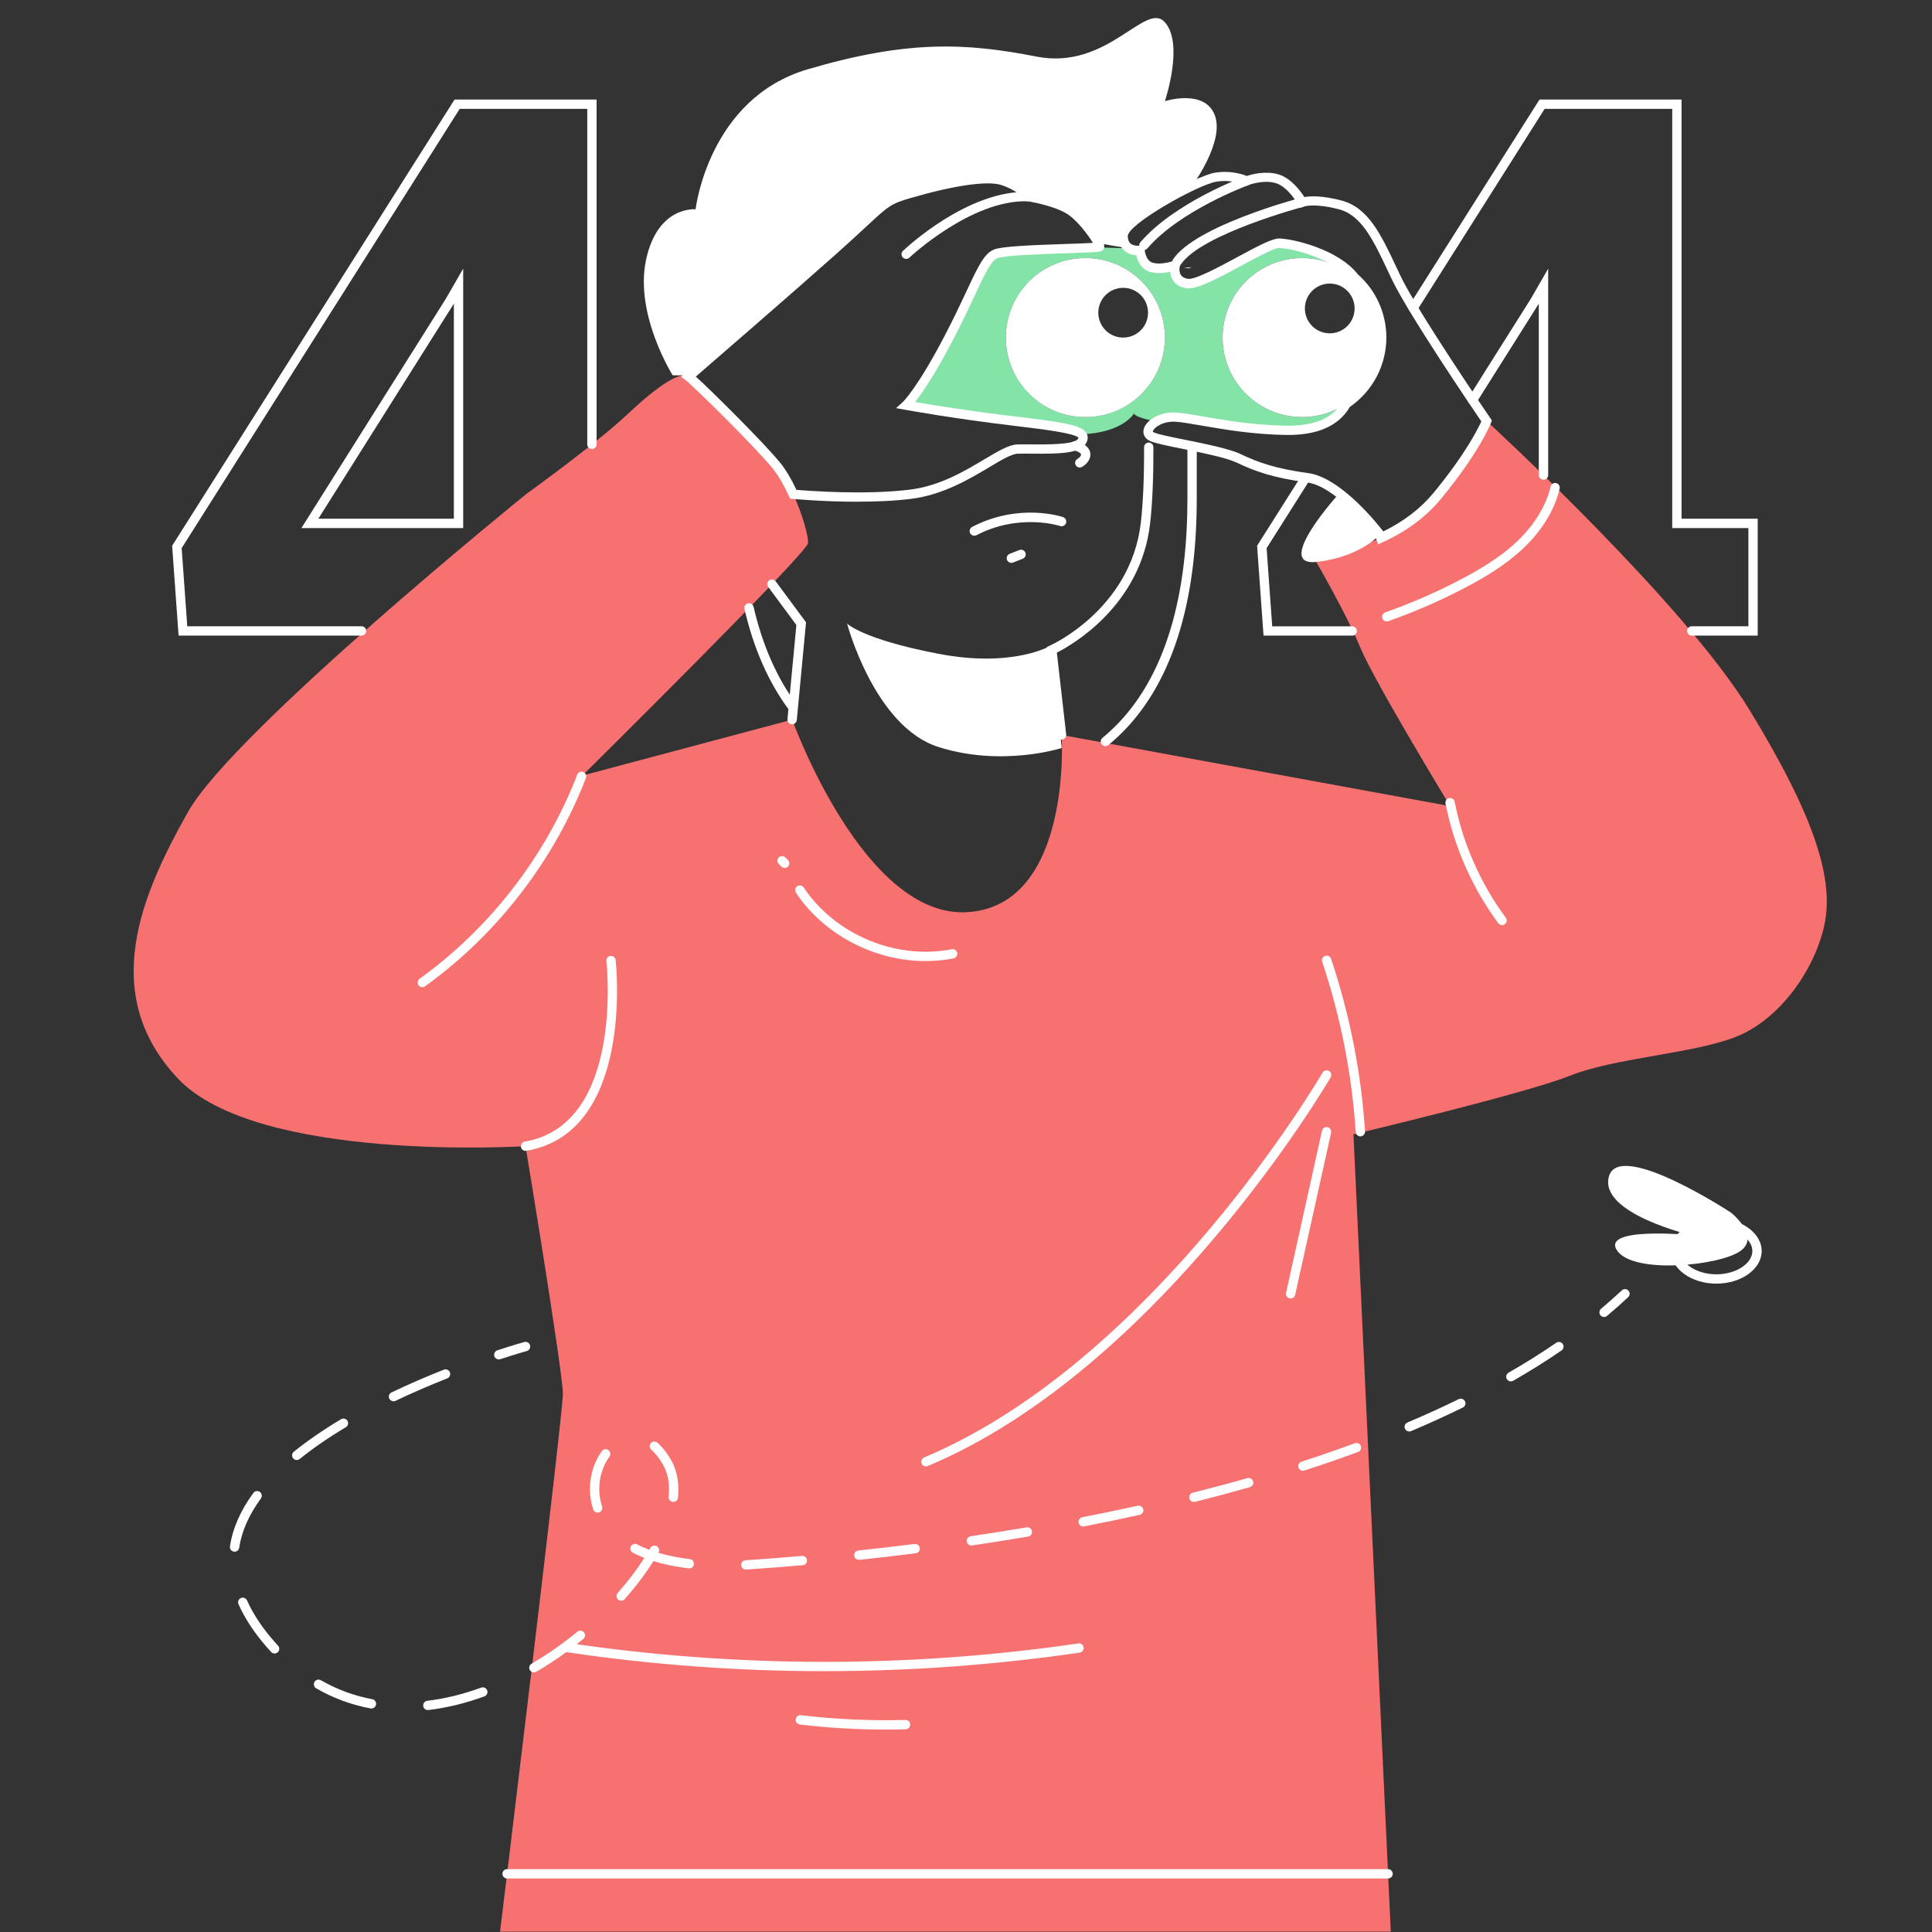 <svg xmlns="http://www.w3.org/2000/svg" xmlns:xlink="http://www.w3.org/1999/xlink" width="2000" zoomAndPan="magnify" viewBox="0 0 1500 1500" height="2000" preserveAspectRatio="xMidYMid meet" version="1.2"><rect x="0" y="0" width="1500" height="1500" fill="#333333" stroke="none"/><g id="eb9cc7cc8b"><path style=" stroke:none;fill-rule:nonzero;fill:#f87171;fill-opacity:1;" d="M 1416.344 718.66 C 1408.41 754.203 1380.73 792.75 1346.203 805.613 C 1311.605 818.402 1253.348 821.41 1218.746 835.25 C 1184.184 849.055 1050.82 880.684 1050.82 880.684 L 1079.805 1499.746 L 388.242 1499.746 C 388.242 1499.746 437.008 1099.332 437.008 1082.195 C 437.008 1065.059 408.023 889.883 408.023 889.883 C 408.023 889.883 199.883 903.074 138 837.242 C 76.082 771.34 110.32 693.66 145.934 630.441 C 181.477 567.219 408.711 383.461 408.711 383.461 C 408.711 383.461 462.586 344.766 487.258 321.543 C 511.93 298.32 528.742 287.957 534.648 292.414 C 540.59 296.871 589.176 344.621 602.977 361.723 C 607.688 367.59 612.145 375.523 615.914 383.785 C 623.121 399.582 627.797 416.465 627.359 421.684 C 626.707 429.582 452.152 602.145 452.152 602.145 L 615.043 558.742 C 615.043 558.742 670.836 714.133 751.812 708.152 C 832.824 702.25 824.273 570.625 824.273 570.625 L 1125.887 625.875 C 1125.887 625.875 1066.762 528.523 1056.18 502.875 C 1045.676 477.188 1021.945 436.32 1021.945 436.32 C 1021.945 436.32 1053.102 426.137 1072.016 417.59 C 1086.434 411.066 1102.883 400.742 1115.996 384.801 C 1146.285 347.918 1154.184 326.832 1154.184 326.832 C 1154.184 326.832 1154.258 326.902 1154.438 327.086 C 1161.609 333.68 1307.945 468.816 1358.016 550.734 C 1409.391 634.75 1424.207 683.156 1416.309 718.695 Z M 1416.344 718.66 "/><path style=" stroke:none;fill-rule:nonzero;fill:#84e4a8;fill-opacity:1;" d="M 949.23 262.09 C 949.23 227.961 976.875 200.352 1010.965 200.352 C 1026.508 200.352 1040.637 206.078 1051.508 215.531 C 1036.836 196.766 1003.285 189.191 993.105 188.832 C 982.922 188.504 933.504 222.418 921.332 220.133 C 909.16 217.816 912.418 205.969 912.418 205.969 C 912.418 205.969 902.203 209.918 894.016 207.598 C 885.789 205.316 885.102 194.445 885.102 194.445 C 885.102 194.445 880.355 195.172 876.551 192.816 L 851.336 192.055 L 851.227 192.055 C 838.656 193.18 781.992 193.578 773.152 197.09 C 763.297 201.039 757.863 221.766 736.125 263.285 C 714.387 304.766 703.516 314.621 703.516 314.621 C 703.516 314.621 741.559 321.543 787.535 326.977 C 820.395 330.891 835.504 333.281 839.707 337.191 C 872.059 335.891 880.391 321.07 880.391 321.07 C 880.391 321.07 880.863 324.043 896.695 326.977 C 897.059 327.051 897.422 327.121 897.855 327.195 C 901.516 325.055 906.441 323.645 911.73 323.824 C 926.332 324.402 958.18 333.391 997.922 334.113 C 1037.668 334.875 1043.973 314.258 1045.531 313.246 C 1035.676 319.91 1023.793 323.824 1010.965 323.824 C 976.836 323.824 949.23 296.18 949.23 262.125 Z M 842.676 323.789 C 808.547 323.789 780.941 296.145 780.941 262.09 C 780.941 228.031 808.586 200.352 842.676 200.352 C 876.77 200.352 904.375 227.996 904.375 262.09 C 904.375 296.18 876.734 323.789 842.676 323.789 Z M 842.676 323.789 "/><path style=" stroke:none;fill-rule:nonzero;fill:#ffffff;fill-opacity:1;" d="M 615.008 562.328 C 615.008 562.328 614.789 562.328 614.645 562.328 C 612.652 562.145 611.203 560.371 611.383 558.379 L 618.305 485.266 L 596.422 455.664 C 595.227 454.07 595.586 451.789 597.18 450.594 C 598.773 449.398 601.059 449.762 602.254 451.355 L 625.805 483.164 L 618.629 559.031 C 618.449 560.914 616.891 562.328 615.043 562.328 Z M 615.008 562.328 "/><path style=" stroke:none;fill-rule:nonzero;fill:#ffffff;fill-opacity:1;" d="M 824.234 574.176 C 822.426 574.176 820.867 572.797 820.648 570.949 L 812.785 502.293 L 815.25 501.207 C 815.867 500.918 878.074 472.949 885.754 405.633 C 887.492 390.344 888.363 370.672 888.254 347.23 C 888.254 345.238 889.848 343.605 891.879 343.605 C 893.871 343.605 895.5 345.238 895.5 347.23 C 895.574 370.961 894.738 390.922 892.93 406.5 C 885.645 470.156 832.641 500.555 820.539 506.715 L 827.785 570.191 C 828.004 572.184 826.59 573.957 824.598 574.211 C 824.453 574.211 824.309 574.211 824.164 574.211 Z M 824.234 574.176 "/><path style=" stroke:none;fill-rule:nonzero;fill:#ffffff;fill-opacity:1;" d="M 756.449 415.922 C 755.145 415.922 753.875 415.195 753.223 413.965 C 752.32 412.191 753.008 410.016 754.781 409.074 C 791.086 390.199 824.02 401.031 825.395 401.5 C 827.277 402.152 828.293 404.184 827.676 406.102 C 827.023 407.988 824.961 409 823.074 408.387 C 822.75 408.277 791.594 398.133 758.117 415.523 C 757.57 415.812 757.027 415.922 756.449 415.922 Z M 756.449 415.922 "/><path style=" stroke:none;fill-rule:nonzero;fill:#ffffff;fill-opacity:1;" d="M 785.215 437.008 C 783.766 437.008 782.426 436.137 781.848 434.727 C 781.121 432.879 782.027 430.777 783.875 430.016 L 791.41 427.043 C 793.258 426.32 795.359 427.227 796.121 429.074 C 796.844 430.922 795.941 433.023 794.094 433.781 L 786.555 436.754 C 786.121 436.934 785.652 437.008 785.215 437.008 Z M 785.215 437.008 "/><path style=" stroke:none;fill-rule:nonzero;fill:#ffffff;fill-opacity:1;" d="M 838.367 363.023 C 837.133 363.023 835.938 362.41 835.25 361.285 C 834.199 359.582 834.742 357.336 836.48 356.324 C 838.582 355.055 839.414 353.531 839.344 352.883 C 839.27 352.266 838.004 350.816 833.871 349.621 C 831.953 349.078 830.828 347.047 831.371 345.129 C 831.918 343.207 833.945 342.086 835.867 342.629 C 843.98 344.945 846.117 348.934 846.516 351.867 C 847.023 355.742 844.633 359.801 840.215 362.445 C 839.633 362.809 838.98 362.953 838.328 362.953 Z M 838.367 363.023 "/><path style=" stroke:none;fill-rule:nonzero;fill:#ffffff;fill-opacity:1;" d="M 816.699 500.844 C 816.699 500.844 787.535 518.926 728.516 507.582 C 669.496 496.281 657.648 484.105 657.648 484.105 C 657.648 484.105 678.879 564.141 728.516 579.934 C 778.152 595.73 824.273 580.734 824.273 580.734 L 816.734 500.844 Z M 816.699 500.844 "/><path style=" stroke:none;fill-rule:nonzero;fill:#ffffff;fill-opacity:1;" d="M 522.293 291.398 C 522.293 291.398 492.656 244.48 501.535 202.02 C 510.41 159.559 540.047 162.492 540.047 162.492 C 540.047 162.492 549.938 76.555 627 53.836 C 704.059 31.121 749.492 33.078 804.816 43.945 C 860.141 54.816 889.379 0.469 904.414 17.281 C 919.449 34.09 904.414 78.547 904.414 78.547 C 904.414 78.547 935.246 68.656 943.145 89.414 C 951.043 110.176 925.316 144.594 925.316 144.594 C 925.316 144.594 899.195 153.109 887.82 162.527 C 876.441 171.949 871.082 177.527 872.023 183.613 C 872.965 189.699 876.625 192.852 876.625 192.852 L 852.785 188.867 C 852.785 188.867 844.016 170.426 825.867 162.527 C 807.715 154.629 796.809 151.188 796.809 151.188 C 796.809 151.188 770.035 135.824 746.523 140.754 C 723.008 145.68 697.32 146.695 689.566 156.805 C 681.816 166.91 546.711 281.906 542.871 285.238 C 539.031 288.574 532.617 291.398 532.617 291.398 L 522.258 291.398 Z M 522.293 291.398 "/><path style=" stroke:none;fill-rule:nonzero;fill:#ffffff;fill-opacity:1;" d="M 925.316 207.418 C 923.652 208.07 922.781 208.359 922.781 208.359 C 922.781 208.359 921.477 208.25 918.941 208.07 C 918.941 208.07 921.406 207.887 925.316 207.418 Z M 925.316 207.418 "/><path style=" stroke:none;fill-rule:nonzero;fill:#ffffff;fill-opacity:1;" d="M 327.918 766.484 C 326.797 766.484 325.672 765.977 324.984 764.965 C 323.824 763.332 324.188 761.086 325.816 759.891 C 380.488 720.543 423.965 664.277 448.168 601.422 C 448.891 599.535 450.992 598.629 452.84 599.355 C 454.723 600.078 455.629 602.18 454.906 604.027 C 430.195 668.191 385.812 725.617 330.02 765.762 C 329.367 766.23 328.645 766.449 327.918 766.449 Z M 327.918 766.484 "/><path style=" stroke:none;fill-rule:nonzero;fill:#ffffff;fill-opacity:1;" d="M 1056.18 882.277 C 1054.297 882.277 1052.703 880.789 1052.559 878.906 C 1049.625 833.945 1040.855 789.492 1026.543 746.738 C 1025.895 744.855 1026.941 742.789 1028.828 742.137 C 1030.711 741.523 1032.777 742.535 1033.43 744.422 C 1047.957 787.75 1056.832 832.82 1059.805 878.398 C 1059.949 880.391 1058.426 882.133 1056.434 882.238 C 1056.363 882.238 1056.289 882.238 1056.18 882.238 Z M 1056.18 882.277 "/><path style=" stroke:none;fill-rule:nonzero;fill:#ffffff;fill-opacity:1;" d="M 1166.176 718.227 C 1165.055 718.227 1163.965 717.719 1163.277 716.777 C 1143.023 689.422 1128.859 657.285 1122.301 623.883 C 1121.902 621.926 1123.207 620.008 1125.164 619.645 C 1127.121 619.281 1129.039 620.551 1129.402 622.508 C 1135.742 654.859 1149.473 685.98 1169.074 712.5 C 1170.27 714.098 1169.945 716.379 1168.312 717.574 C 1167.66 718.043 1166.902 718.297 1166.176 718.297 Z M 1166.176 718.227 "/><path style=" stroke:none;fill-rule:nonzero;fill:#ffffff;fill-opacity:1;" d="M 1076.688 482.512 C 1075.203 482.512 1073.789 481.57 1073.281 480.086 C 1072.629 478.199 1073.609 476.137 1075.492 475.449 C 1095.781 468.309 1115.742 459.578 1134.766 449.543 C 1147.59 442.805 1164.039 433.383 1177.66 420.523 C 1191.211 407.699 1200.27 392.914 1203.891 377.77 C 1204.363 375.816 1206.32 374.617 1208.238 375.09 C 1210.195 375.562 1211.391 377.516 1210.922 379.438 C 1206.973 395.957 1197.188 411.973 1182.625 425.777 C 1168.348 439.254 1151.359 449 1138.133 455.957 C 1118.785 466.137 1098.535 475.012 1077.883 482.258 C 1077.484 482.402 1077.086 482.477 1076.688 482.477 Z M 1076.688 482.512 "/><path style=" stroke:none;fill-rule:nonzero;fill:#ffffff;fill-opacity:1;" d="M 609.211 673.879 C 608.266 673.879 607.363 673.52 606.637 672.828 L 604.645 670.836 C 603.23 669.426 603.23 667.141 604.645 665.727 C 606.059 664.316 608.34 664.316 609.754 665.727 L 611.746 667.723 C 613.16 669.133 613.16 671.418 611.746 672.828 C 611.02 673.555 610.113 673.879 609.172 673.879 Z M 609.211 673.879 "/><path style=" stroke:none;fill-rule:nonzero;fill:#ffffff;fill-opacity:1;" d="M 718.77 746.195 C 679.316 746.195 639.934 726.09 617.941 693.082 C 616.816 691.414 617.289 689.168 618.957 688.047 C 620.621 686.922 622.867 687.395 623.992 689.062 C 648.445 725.727 695.727 745.434 738.949 736.992 C 740.906 736.594 742.828 737.898 743.188 739.855 C 743.586 741.812 742.281 743.73 740.328 744.094 C 733.227 745.473 725.98 746.16 718.77 746.16 Z M 718.77 746.195 "/><path style=" stroke:none;fill-rule:nonzero;fill:#ffffff;fill-opacity:1;" d="M 640.332 1297.512 C 573.125 1297.512 505.918 1292.547 439.18 1282.656 C 437.188 1282.367 435.848 1280.52 436.137 1278.527 C 436.426 1276.531 438.277 1275.191 440.27 1275.48 C 571.965 1295.047 705.508 1295.191 837.242 1275.953 C 839.199 1275.664 841.047 1277.039 841.336 1278.996 C 841.625 1280.988 840.25 1282.801 838.258 1283.09 C 772.57 1292.691 706.453 1297.473 640.297 1297.473 Z M 640.332 1297.512 "/><path style=" stroke:none;fill-rule:nonzero;fill:#ffffff;fill-opacity:1;" d="M 687.648 1342.836 C 665.367 1342.836 643.012 1341.531 620.949 1338.887 C 618.957 1338.633 617.543 1336.855 617.758 1334.863 C 617.977 1332.871 619.789 1331.457 621.781 1331.676 C 648.629 1334.863 675.91 1336.094 702.938 1335.371 C 705.039 1335.297 706.598 1336.891 706.668 1338.887 C 706.742 1340.879 705.148 1342.543 703.152 1342.617 C 698.008 1342.762 692.828 1342.836 687.648 1342.836 Z M 687.648 1342.836 "/><path style=" stroke:none;fill-rule:nonzero;fill:#ffffff;fill-opacity:1;" d="M 718.879 1138.531 C 717.465 1138.531 716.125 1137.699 715.547 1136.32 C 714.785 1134.473 715.652 1132.336 717.465 1131.574 C 896.008 1056.543 1025.566 834.996 1026.836 832.785 C 1027.848 831.047 1030.059 830.469 1031.797 831.445 C 1033.539 832.461 1034.117 834.668 1033.137 836.41 C 1031.836 838.656 901.117 1062.27 720.293 1138.242 C 719.82 1138.422 719.348 1138.531 718.879 1138.531 Z M 718.879 1138.531 "/><path style=" stroke:none;fill-rule:nonzero;fill:#ffffff;fill-opacity:1;" d="M 1002.055 1008.105 C 1001.801 1008.105 1001.547 1008.105 1001.258 1008.031 C 999.301 1007.598 998.066 1005.676 998.504 1003.719 L 1026.398 877.891 C 1026.836 875.938 1028.793 874.703 1030.711 875.141 C 1032.668 875.574 1033.898 877.492 1033.465 879.449 L 1005.566 1005.277 C 1005.207 1006.98 1003.684 1008.105 1002.016 1008.105 Z M 1002.055 1008.105 "/><path style=" stroke:none;fill-rule:nonzero;fill:#ffffff;fill-opacity:1;" d="M 665.945 389.547 C 638.918 389.547 615.875 387.371 615.512 387.336 L 613.414 387.117 L 612.543 385.199 C 608.559 376.465 604.246 369.113 600.078 363.895 C 586.457 347.012 537.762 299.262 532.402 295.238 L 528.777 292.559 L 532.184 289.625 C 532.91 289.008 604.754 226.98 644.789 191.332 C 654.824 182.418 662.031 175.715 667.828 170.316 C 685.219 154.16 687.902 151.66 705.473 146.621 C 726.234 140.609 763.477 131.371 779.746 136.805 C 791.809 140.824 797.68 146.551 799.891 149.23 C 804.816 150.102 820.758 153.18 831.301 159.305 C 842.75 166.004 856.082 185.137 857.203 190.207 C 857.531 191.621 857.203 192.672 856.805 193.359 C 855.754 195.281 853.547 195.461 851.625 195.605 L 851.227 195.605 C 847.461 195.969 838.836 196.258 828.91 196.586 C 809.418 197.234 779.926 198.215 774.492 200.387 C 769.418 202.418 764.781 212.309 757.102 228.719 C 752.574 238.355 746.992 250.348 739.348 264.914 C 725.293 291.762 715.652 305.562 710.473 312.121 C 723.152 314.297 753.441 319.258 787.934 323.316 C 823.656 327.555 837.242 329.91 842.133 334.477 C 843.473 335.742 846.262 339.258 842.93 344.656 C 838.328 351.977 822.75 352.445 801.23 352.23 C 797.062 352.23 793.148 352.156 790.07 352.266 C 785.324 352.445 777.316 357.191 768.078 362.734 C 752.863 371.828 732.031 384.258 707.43 387.301 C 694.168 388.965 679.531 389.508 665.875 389.508 Z M 618.266 380.309 C 628.23 381.141 672.285 384.438 706.559 380.125 C 729.676 377.266 748.914 365.777 764.383 356.539 C 774.926 350.273 783.223 345.309 789.852 345.055 C 793.078 344.945 797.062 344.984 801.34 345.02 C 811.953 345.09 834.055 345.309 836.844 340.852 C 837.316 340.09 837.352 339.766 837.352 339.766 C 833.512 336.324 812.352 333.57 787.137 330.562 C 741.594 325.199 703.301 318.246 702.902 318.172 L 695.691 316.867 L 701.125 311.941 C 701.125 311.941 711.996 301.617 732.973 261.582 C 740.508 247.16 746.086 235.277 750.578 225.676 C 759.602 206.438 764.094 196.801 771.848 193.688 C 778.008 191.258 800.25 190.316 828.727 189.375 C 836.879 189.121 844.09 188.867 848.547 188.578 C 844.852 182.418 835.793 170.316 827.715 165.57 C 816.59 159.121 797.57 156.188 797.391 156.152 L 795.688 155.898 L 794.816 154.449 C 794.816 154.449 790.613 148.035 777.535 143.688 C 766.992 140.172 741.484 143.762 707.574 153.578 C 691.668 158.18 689.895 159.809 672.867 175.645 C 667.031 181.043 659.785 187.781 649.715 196.766 C 614.465 228.141 554.609 279.914 540.227 292.375 C 553.27 304.188 593.703 344.402 605.84 359.402 C 610.078 364.691 614.391 371.867 618.34 380.309 Z M 618.266 380.309 "/><path style=" stroke:none;fill-rule:nonzero;fill:#ffffff;fill-opacity:1;" d="M 842.676 200.352 C 808.547 200.352 780.941 227.961 780.941 262.09 C 780.941 296.219 808.547 323.824 842.676 323.824 C 876.805 323.824 904.414 296.18 904.414 262.09 C 904.414 227.996 876.77 200.352 842.676 200.352 Z M 872.023 262.09 C 861.336 262.09 852.711 253.43 852.711 242.777 C 852.711 232.125 861.336 223.465 872.023 223.465 C 882.711 223.465 891.332 232.09 891.332 242.777 C 891.332 253.465 882.676 262.09 872.023 262.09 Z M 872.023 262.09 "/><path style=" stroke:none;fill-rule:nonzero;fill:#ffffff;fill-opacity:1;" d="M 1051.617 215.641 C 1051.617 215.641 1051.543 215.57 1051.543 215.531 C 1040.676 206.078 1026.547 200.352 1011.004 200.352 C 976.875 200.352 949.23 227.961 949.23 262.09 C 949.23 296.219 976.875 323.824 1011.004 323.824 C 1023.793 323.824 1035.676 319.91 1045.531 313.246 L 1045.602 313.246 C 1061.941 302.121 1072.703 283.391 1072.703 262.09 C 1072.703 243.574 1064.551 226.945 1051.617 215.641 Z M 1032.414 258.793 C 1021.762 258.793 1013.105 250.133 1013.105 239.48 C 1013.105 228.828 1021.762 220.168 1032.414 220.168 C 1043.066 220.168 1051.727 228.828 1051.727 239.48 C 1051.727 250.133 1043.066 258.793 1032.414 258.793 Z M 1032.414 258.793 "/><path style=" stroke:none;fill-rule:nonzero;fill:#ffffff;fill-opacity:1;" d="M 1069.84 422.48 L 1068.57 418.676 C 1068.316 417.879 1068.102 417.227 1067.992 416.754 C 1064.223 411.898 1036.836 377.516 1014.77 374.547 C 988.613 370.961 974.918 366.176 960.098 359.148 C 952.094 355.344 933.688 351.613 918.906 348.641 C 906.73 346.18 897.094 344.223 892.965 342.41 C 888.617 340.453 887.82 337.266 887.746 335.527 C 887.531 331.469 890.645 327.195 896.043 324.078 C 900.68 321.398 906.332 320.055 911.875 320.238 C 917.383 320.453 924.883 321.758 934.375 323.391 C 950.605 326.215 972.816 330.055 997.996 330.527 C 1030.312 331.18 1038.719 317.305 1041.473 312.773 C 1042.016 311.867 1042.449 311.145 1043.102 310.602 L 1043.535 310.273 C 1059.516 299.441 1069.078 281.434 1069.078 262.16 C 1069.078 245.387 1061.832 229.445 1049.227 218.43 L 1047.992 217.344 L 1047.992 216.945 C 1034.227 200.426 1003.684 192.887 993.031 192.527 C 993.031 192.527 992.996 192.527 992.961 192.527 C 989.266 192.527 975.57 199.953 964.52 205.895 C 942.891 217.598 928.145 225.168 920.715 223.758 C 916.043 222.852 912.637 220.715 910.57 217.379 C 909.23 215.242 908.688 212.996 908.543 210.969 C 904.414 211.91 898.473 212.672 893.109 211.148 C 885.828 209.121 883.145 202.418 882.133 198.215 C 879.992 198.07 877.238 197.527 874.742 195.969 C 871.988 194.301 868.582 190.789 868.438 183.723 C 868 167.492 929.555 136.516 942.852 134.16 C 954.809 132.059 964.445 135.176 967.996 136.625 C 971.836 135.355 982.562 132.422 992.598 135.391 C 1002.27 138.254 1009.734 148.324 1012.742 153 C 1017.125 152.203 1026.254 151.66 1041.398 155.645 C 1062.34 161.113 1072.121 181.875 1084.477 208.141 L 1087.195 213.902 C 1100.273 241.508 1156.648 324.043 1157.227 324.875 L 1158.277 326.434 L 1157.625 328.207 C 1157.301 329.078 1149.184 350.273 1118.859 387.191 C 1107.34 401.211 1092.086 412.551 1073.57 420.957 L 1069.914 422.625 Z M 910.754 327.41 C 906.805 327.41 902.891 328.426 899.668 330.309 C 895.863 332.52 894.922 334.695 894.992 335.129 C 894.992 335.199 895.281 335.453 895.934 335.742 C 899.34 337.266 909.559 339.332 920.355 341.504 C 936.297 344.73 954.41 348.387 963.215 352.555 C 977.379 359.293 990.531 363.859 1015.75 367.336 C 1041.398 370.816 1070.711 408.348 1073.969 412.59 C 1089.91 404.836 1103.098 394.691 1113.207 382.41 C 1137.918 352.336 1147.555 332.809 1150.09 327.156 C 1141.828 315.02 1093.062 243.066 1080.602 216.836 L 1077.883 211.074 C 1066.324 186.512 1057.16 167.129 1039.516 162.492 C 1020.566 157.492 1012.379 160.355 1012.27 160.391 L 1009.371 161.441 L 1007.812 158.758 C 1007.812 158.758 1000.098 144.992 990.496 142.168 C 980.676 139.27 969.23 143.688 969.121 143.723 L 967.633 144.305 L 966.184 143.578 C 966.184 143.578 956.441 138.941 944.051 141.117 C 929.52 143.723 875.355 174.156 875.609 183.359 C 875.684 186.441 876.625 188.504 878.473 189.59 C 881.043 191.188 884.559 190.75 884.594 190.75 L 888.508 190.137 L 888.762 194.121 C 888.762 194.121 889.414 202.453 895.031 204.012 C 900.828 205.641 908.652 203.469 911.188 202.488 L 917.926 199.883 L 916.008 206.836 C 916.008 206.836 915.027 210.676 916.766 213.395 C 917.746 214.953 919.484 215.969 922.094 216.473 C 927.602 217.523 946.945 207.02 961.113 199.375 C 977.633 190.426 988.105 185.027 993.32 185.137 C 1003.648 185.496 1038.609 193.07 1054.371 213.141 C 1068.281 225.387 1076.363 243.25 1076.363 262.051 C 1076.363 283.574 1065.781 303.645 1048.066 315.891 C 1047.957 316.035 1047.848 316.215 1047.738 316.434 C 1038.938 331.035 1022.16 338.172 997.922 337.699 C 972.199 337.23 949.664 333.316 933.18 330.453 C 923.941 328.859 916.66 327.594 911.621 327.375 C 911.332 327.375 911.078 327.375 910.789 327.375 Z M 1047.629 316.18 L 1047.484 316.289 C 1047.484 316.289 1047.594 316.215 1047.629 316.18 Z M 1047.629 316.18 "/><path style=" stroke:none;fill-rule:nonzero;fill:#ffffff;fill-opacity:1;" d="M 1039.805 382.953 C 1039.805 382.953 988.141 439.871 1021.945 436.281 C 1055.746 432.695 1071.324 415.16 1071.324 415.16 C 1071.324 415.16 1054.008 390.055 1039.805 382.988 Z M 1039.805 382.953 "/><path style=" stroke:none;fill-rule:nonzero;fill:#ffffff;fill-opacity:1;" d="M 1077.703 1458.445 L 393.711 1458.445 C 391.719 1458.445 390.09 1456.812 390.09 1454.82 C 390.09 1452.828 391.719 1451.199 393.711 1451.199 L 1077.703 1451.199 C 1079.695 1451.199 1081.324 1452.828 1081.324 1454.82 C 1081.324 1456.812 1079.695 1458.445 1077.703 1458.445 Z M 1077.703 1458.445 "/><path style=" stroke:none;fill-rule:nonzero;fill:#ffffff;fill-opacity:1;" d="M 703.555 201.004 C 702.609 201.004 701.633 200.641 700.906 199.883 C 699.531 198.434 699.605 196.148 701.055 194.773 C 703.082 192.852 751.16 147.602 798.004 149.016 C 799.996 149.086 801.59 150.754 801.52 152.746 C 801.445 154.738 799.816 156.332 797.789 156.262 C 754.059 155.027 706.488 199.59 706.016 200.062 C 705.328 200.715 704.422 201.039 703.516 201.039 Z M 703.555 201.004 "/><path style=" stroke:none;fill-rule:nonzero;fill:#ffffff;fill-opacity:1;" d="M 888.109 194.086 C 887.277 194.086 886.441 193.793 885.754 193.215 C 884.234 191.91 884.051 189.629 885.355 188.105 C 912.02 157.129 964.336 137.82 966.547 137.023 C 968.434 136.332 970.496 137.312 971.184 139.195 C 971.875 141.078 970.895 143.145 969.012 143.832 C 968.504 144.016 916.223 163.324 890.828 192.852 C 890.102 193.688 889.086 194.121 888.074 194.121 Z M 888.109 194.086 "/><path style=" stroke:none;fill-rule:nonzero;fill:#ffffff;fill-opacity:1;" d="M 913.797 206.945 C 913.109 206.945 912.383 206.766 911.77 206.328 C 910.102 205.207 909.668 202.961 910.789 201.293 C 928.145 175.426 1006.727 154.41 1010.059 153.543 C 1011.98 153.035 1013.973 154.195 1014.48 156.113 C 1014.988 158.035 1013.828 160.027 1011.906 160.535 C 1011.109 160.754 932.637 181.695 916.805 205.316 C 916.117 206.367 914.957 206.91 913.797 206.91 Z M 913.797 206.945 "/><path style=" stroke:none;fill-rule:nonzero;fill:#ffffff;fill-opacity:1;" d="M 408.023 893.508 C 406.285 893.508 404.762 892.277 404.473 890.5 C 404.148 888.543 405.449 886.66 407.445 886.336 C 484.941 873.145 470.918 747.465 470.773 746.195 C 470.555 744.203 471.969 742.391 473.961 742.176 C 475.953 741.922 477.766 743.371 477.984 745.328 C 478.129 746.668 492.945 879.125 408.676 893.473 C 408.457 893.473 408.277 893.508 408.059 893.508 Z M 408.023 893.508 "/><path style=" stroke:none;fill-rule:nonzero;fill:#ffffff;fill-opacity:1;" d="M 280.711 493.492 L 138.652 493.492 L 133.652 423.711 L 352.918 77.277 L 463.203 77.277 L 463.203 344.984 C 463.203 346.977 461.57 348.605 459.578 348.605 C 457.586 348.605 455.957 346.977 455.957 344.984 L 455.957 84.523 L 356.902 84.523 L 141.043 425.559 L 145.391 486.246 L 280.711 486.246 C 282.703 486.246 284.332 487.875 284.332 489.867 C 284.332 491.859 282.703 493.488 280.711 493.488 Z M 359.621 409.98 L 234.008 409.98 L 346.105 232.016 L 359.621 208.574 Z M 247.16 402.734 L 352.375 402.734 L 352.375 235.676 L 352.375 235.75 C 352.375 235.75 247.16 402.734 247.16 402.734 Z M 247.16 402.734 "/><path style=" stroke:none;fill-rule:nonzero;fill:#ffffff;fill-opacity:1;" d="M 858.219 579.32 C 857.168 579.32 856.117 578.848 855.43 577.98 C 854.16 576.422 854.379 574.137 855.938 572.871 C 863.906 566.348 871.297 558.777 877.891 550.336 C 907.094 512.945 921.914 457.984 921.914 386.973 L 921.914 346.25 C 921.914 344.258 923.543 342.629 925.535 342.629 C 927.527 342.629 929.156 344.258 929.156 346.25 L 929.156 386.973 C 929.156 459.613 913.832 516.098 883.582 554.793 C 876.66 563.668 868.871 571.641 860.504 578.484 C 859.812 579.031 859.016 579.32 858.219 579.32 Z M 614.824 551.711 C 613.703 551.711 612.613 551.203 611.891 550.227 C 596.422 529.141 585.008 503.09 578.016 472.805 C 577.582 470.848 578.777 468.891 580.734 468.457 C 582.688 468.02 584.645 469.215 585.082 471.172 C 591.891 500.52 602.871 525.664 617.762 545.953 C 618.957 547.582 618.594 549.828 617 551.023 C 616.348 551.496 615.586 551.711 614.863 551.711 Z M 614.824 551.711 "/><path style=" stroke:none;fill-rule:nonzero;fill:#ffffff;fill-opacity:1;" d="M 1364.68 493.492 L 1313.488 493.492 C 1311.496 493.492 1309.863 491.859 1309.863 489.867 C 1309.863 487.875 1311.496 486.246 1313.488 486.246 L 1357.434 486.246 L 1357.434 409.98 L 1298.309 409.98 L 1298.309 84.523 L 1199.254 84.523 L 1100.199 241.004 C 1099.113 242.703 1096.902 243.211 1095.199 242.125 C 1093.5 241.074 1092.992 238.828 1094.078 237.125 L 1195.27 77.277 L 1305.555 77.277 L 1305.555 402.734 L 1364.68 402.734 Z M 1049.84 493.492 L 981.004 493.492 L 976.004 423.711 L 1010.059 369.91 C 1011.109 368.207 1013.355 367.699 1015.059 368.785 C 1016.762 369.836 1017.27 372.082 1016.184 373.785 L 983.395 425.594 L 987.742 486.281 L 1049.84 486.281 C 1051.832 486.281 1053.465 487.91 1053.465 489.902 C 1053.465 491.895 1051.832 493.527 1049.84 493.527 Z M 1198.348 372.445 C 1196.355 372.445 1194.727 370.816 1194.727 368.82 L 1194.727 235.676 L 1194.727 235.75 C 1194.727 235.75 1146.32 312.52 1146.32 312.52 C 1145.27 314.223 1143.023 314.73 1141.32 313.645 C 1139.621 312.594 1139.113 310.348 1140.199 308.645 L 1188.492 232.016 L 1202.008 208.574 L 1202.008 368.82 C 1202.008 370.816 1200.379 372.445 1198.383 372.445 Z M 1198.348 372.445 "/><path style=" stroke:none;fill-rule:nonzero;fill:#ffffff;fill-opacity:1;" d="M 387.262 1055.457 C 385.742 1055.457 384.328 1054.477 383.82 1052.957 C 383.207 1051.074 384.219 1049.008 386.141 1048.391 C 398.93 1044.188 406.973 1041.98 407.082 1041.941 C 409 1041.398 410.996 1042.559 411.539 1044.48 C 412.082 1046.398 410.922 1048.391 409 1048.934 C 408.93 1048.934 401.031 1051.145 388.422 1055.277 C 388.059 1055.383 387.66 1055.457 387.301 1055.457 Z M 387.262 1055.457 "/><path style=" stroke:none;fill-rule:nonzero;fill:#ffffff;fill-opacity:1;" d="M 332.156 1327.691 C 330.348 1327.691 328.789 1326.348 328.57 1324.5 C 328.352 1322.508 329.766 1320.699 331.758 1320.48 C 345.383 1318.887 359.438 1315.445 373.605 1310.262 C 375.488 1309.574 377.555 1310.555 378.242 1312.438 C 378.93 1314.32 377.953 1316.387 376.066 1317.074 C 361.395 1322.438 346.758 1325.988 332.594 1327.652 C 332.445 1327.652 332.301 1327.652 332.156 1327.652 Z M 288.355 1326.496 C 288.137 1326.496 287.922 1326.496 287.703 1326.422 C 272.812 1323.633 258.609 1318.414 245.496 1310.809 C 243.754 1309.793 243.176 1307.582 244.152 1305.844 C 245.168 1304.105 247.379 1303.523 249.117 1304.504 C 261.508 1311.676 274.949 1316.641 289.043 1319.25 C 291 1319.609 292.305 1321.496 291.941 1323.488 C 291.617 1325.227 290.094 1326.457 288.391 1326.457 Z M 414.508 1298.453 C 413.277 1298.453 412.043 1297.801 411.395 1296.676 C 410.379 1294.938 410.957 1292.727 412.695 1291.715 C 425.016 1284.504 436.973 1276.133 448.273 1266.859 C 449.832 1265.59 452.117 1265.809 453.383 1267.367 C 454.652 1268.926 454.434 1271.207 452.875 1272.477 C 441.281 1282.004 429 1290.59 416.355 1297.98 C 415.777 1298.309 415.16 1298.488 414.508 1298.488 Z M 213.215 1283.777 C 212.234 1283.777 211.258 1283.379 210.57 1282.621 C 209.555 1281.531 208.578 1280.445 207.562 1279.324 C 197.672 1268.09 190.137 1256.715 185.172 1245.484 C 184.375 1243.637 185.172 1241.5 187.02 1240.703 C 188.832 1239.906 191.004 1240.703 191.801 1242.551 C 196.477 1253.094 203.613 1263.852 212.996 1274.504 C 213.938 1275.59 214.918 1276.641 215.859 1277.691 C 217.234 1279.18 217.125 1281.461 215.676 1282.801 C 214.988 1283.453 214.082 1283.777 213.215 1283.777 Z M 482.297 1242.805 C 481.426 1242.805 480.594 1242.512 479.902 1241.898 C 478.418 1240.555 478.273 1238.273 479.578 1236.789 C 487.547 1227.766 494.504 1218.672 500.301 1209.578 C 497.148 1208.348 494.18 1207.008 491.352 1205.523 C 489.578 1204.617 488.891 1202.406 489.793 1200.629 C 490.699 1198.855 492.91 1198.168 494.688 1199.074 C 497.621 1200.594 500.773 1202.008 504.141 1203.277 C 504.434 1202.805 504.684 1202.297 504.977 1201.828 C 505.953 1200.086 508.164 1199.473 509.902 1200.449 C 511.641 1201.43 512.258 1203.637 511.281 1205.379 C 511.242 1205.449 511.207 1205.523 511.133 1205.594 C 518.488 1207.805 526.676 1209.434 535.555 1210.484 C 537.547 1210.703 538.961 1212.516 538.742 1214.508 C 538.523 1216.5 536.676 1217.914 534.719 1217.695 C 524.723 1216.5 515.555 1214.617 507.332 1212.008 C 501.137 1221.898 493.672 1231.789 485.012 1241.57 C 484.289 1242.367 483.309 1242.801 482.297 1242.801 Z M 579.066 1218.602 C 577.184 1218.602 575.586 1217.117 575.441 1215.195 C 575.336 1213.203 576.855 1211.465 578.848 1211.355 L 581.277 1211.211 C 594.898 1210.305 608.812 1209.219 622.652 1208.023 C 624.645 1207.805 626.418 1209.324 626.562 1211.32 C 626.746 1213.312 625.258 1215.086 623.266 1215.23 C 609.391 1216.426 595.441 1217.516 581.781 1218.418 L 579.285 1218.566 C 579.285 1218.566 579.137 1218.566 579.066 1218.566 Z M 666.777 1211.027 C 664.969 1211.027 663.375 1209.652 663.191 1207.805 C 662.977 1205.812 664.426 1204.035 666.418 1203.82 C 680.945 1202.262 695.617 1200.559 710.074 1198.746 C 712.066 1198.492 713.879 1199.906 714.133 1201.898 C 714.387 1203.891 712.973 1205.703 710.98 1205.957 C 696.488 1207.805 681.742 1209.508 667.176 1211.066 C 667.031 1211.066 666.926 1211.066 666.777 1211.066 Z M 182.129 1204.727 C 182.129 1204.727 181.766 1204.727 181.586 1204.688 C 179.594 1204.398 178.25 1202.551 178.543 1200.559 C 180.645 1186.609 186.766 1172.66 196.73 1159.109 C 197.926 1157.516 200.172 1157.156 201.801 1158.352 C 203.395 1159.547 203.758 1161.793 202.562 1163.422 C 193.324 1175.996 187.637 1188.855 185.715 1201.645 C 185.461 1203.457 183.902 1204.727 182.129 1204.727 Z M 754.168 1199.941 C 752.391 1199.941 750.871 1198.637 750.578 1196.863 C 750.289 1194.871 751.668 1193.059 753.621 1192.734 C 768.223 1190.559 782.824 1188.238 797.027 1185.848 C 799.02 1185.523 800.867 1186.828 801.191 1188.82 C 801.52 1190.777 800.215 1192.66 798.223 1192.984 C 783.984 1195.414 769.309 1197.734 754.672 1199.906 C 754.492 1199.906 754.312 1199.941 754.129 1199.941 Z M 840.973 1185.16 C 839.27 1185.16 837.75 1183.965 837.422 1182.227 C 837.023 1180.27 838.328 1178.348 840.285 1177.988 C 854.777 1175.16 869.27 1172.152 883.289 1169.074 C 885.246 1168.641 887.168 1169.871 887.602 1171.828 C 888.035 1173.785 886.805 1175.703 884.848 1176.141 C 870.754 1179.254 856.227 1182.262 841.66 1185.09 C 841.445 1185.125 841.191 1185.16 840.973 1185.16 Z M 464.035 1174.398 C 462.512 1174.398 461.102 1173.422 460.594 1171.902 C 458.891 1166.793 458.02 1161.43 458.02 1155.996 C 458.02 1145.344 461.316 1134.91 467.258 1126.648 C 468.418 1125.02 470.703 1124.656 472.332 1125.852 C 473.961 1127.012 474.324 1129.293 473.129 1130.926 C 468.129 1137.844 465.23 1147.012 465.266 1155.996 C 465.266 1160.668 465.992 1165.234 467.441 1169.617 C 468.055 1171.5 467.043 1173.566 465.156 1174.184 C 464.797 1174.293 464.398 1174.363 464.035 1174.363 Z M 926.91 1166.105 C 925.281 1166.105 923.832 1165.016 923.398 1163.352 C 922.926 1161.395 924.086 1159.438 926.043 1158.965 C 940.461 1155.344 954.738 1151.539 968.469 1147.625 C 970.387 1147.082 972.379 1148.207 972.961 1150.125 C 973.504 1152.047 972.379 1154.039 970.461 1154.617 C 956.656 1158.531 942.309 1162.371 927.816 1166.031 C 927.527 1166.102 927.238 1166.141 926.949 1166.141 Z M 522.766 1166.031 C 522.766 1166.031 522.512 1166.031 522.402 1166.031 C 520.41 1165.812 518.961 1164.039 519.141 1162.082 C 519.324 1160.16 519.43 1158.277 519.43 1156.465 C 519.43 1148.93 517.766 1142.301 514.539 1136.758 C 511.824 1132.082 508.816 1128.316 505.664 1125.527 C 504.18 1124.184 504.031 1121.902 505.336 1120.418 C 506.68 1118.934 508.961 1118.785 510.445 1120.09 C 514.176 1123.387 517.656 1127.773 520.773 1133.098 C 524.684 1139.766 526.676 1147.625 526.676 1156.465 C 526.676 1158.531 526.566 1160.668 526.352 1162.809 C 526.168 1164.691 524.574 1166.066 522.766 1166.066 Z M 1011.582 1141.938 C 1010.059 1141.938 1008.648 1140.961 1008.141 1139.438 C 1007.523 1137.52 1008.574 1135.488 1010.457 1134.875 C 1024.625 1130.273 1038.574 1125.453 1051.906 1120.527 C 1053.789 1119.836 1055.855 1120.781 1056.543 1122.664 C 1057.23 1124.547 1056.289 1126.613 1054.406 1127.301 C 1040.965 1132.266 1026.941 1137.121 1012.668 1141.723 C 1012.305 1141.828 1011.906 1141.902 1011.547 1141.902 Z M 230.422 1133.57 C 229.371 1133.57 228.32 1133.098 227.598 1132.227 C 226.328 1130.672 226.582 1128.387 228.141 1127.121 C 238.684 1118.57 251.039 1110.09 264.805 1101.867 C 266.543 1100.852 268.754 1101.398 269.77 1103.137 C 270.785 1104.84 270.238 1107.086 268.5 1108.098 C 255.023 1116.141 242.996 1124.438 232.707 1132.734 C 232.016 1133.277 231.219 1133.531 230.422 1133.531 Z M 1094.113 1111.395 C 1092.699 1111.395 1091.359 1110.562 1090.781 1109.188 C 1089.984 1107.34 1090.852 1105.199 1092.699 1104.441 C 1106.469 1098.605 1119.875 1092.52 1132.555 1086.289 C 1134.367 1085.418 1136.539 1086.145 1137.41 1087.957 C 1138.277 1089.766 1137.555 1091.941 1135.742 1092.809 C 1122.918 1099.078 1109.402 1105.273 1095.527 1111.141 C 1095.055 1111.324 1094.586 1111.434 1094.113 1111.434 Z M 305.527 1087.957 C 304.188 1087.957 302.883 1087.195 302.266 1085.891 C 301.398 1084.078 302.16 1081.906 303.969 1081.07 C 316.723 1074.984 330.383 1069.043 344.586 1063.426 C 346.469 1062.668 348.57 1063.609 349.293 1065.457 C 350.02 1067.305 349.113 1069.406 347.266 1070.168 C 333.207 1075.711 319.695 1081.578 307.086 1087.594 C 306.578 1087.848 306.035 1087.957 305.527 1087.957 Z M 1173.059 1072.52 C 1171.793 1072.52 1170.598 1071.867 1169.906 1070.711 C 1168.895 1068.969 1169.508 1066.762 1171.246 1065.746 C 1184.254 1058.281 1196.719 1050.457 1208.273 1042.523 C 1209.941 1041.398 1212.188 1041.797 1213.312 1043.465 C 1214.434 1045.133 1214.035 1047.379 1212.371 1048.5 C 1200.629 1056.543 1188.023 1064.477 1174.871 1072.016 C 1174.293 1072.34 1173.676 1072.484 1173.059 1072.484 Z M 1173.059 1072.52 "/><path style=" stroke:none;fill-rule:nonzero;fill:#ffffff;fill-opacity:1;" d="M 1245.41 1022.523 C 1244.359 1022.523 1243.348 1022.09 1242.621 1021.219 C 1241.355 1019.699 1241.535 1017.414 1243.055 1016.109 C 1248.637 1011.438 1254.035 1006.656 1259.18 1001.836 C 1260.629 1000.461 1262.945 1000.531 1264.289 1002.016 C 1265.664 1003.465 1265.59 1005.785 1264.105 1007.125 C 1258.891 1012.016 1253.383 1016.906 1247.695 1021.652 C 1247.004 1022.234 1246.172 1022.488 1245.375 1022.488 Z M 1245.41 1022.523 "/><path style=" stroke:none;fill-rule:nonzero;fill:#ffffff;fill-opacity:1;" d="M 1344.137 941.586 C 1344.137 941.586 1257.293 884.559 1249.18 913.324 C 1241.062 942.055 1312.906 958.938 1312.906 958.938 C 1312.906 958.938 1242.949 952.055 1255.445 970.824 C 1267.945 989.555 1334.793 982.707 1351.023 971.438 C 1367.254 960.207 1344.137 941.621 1344.137 941.621 Z M 1344.137 941.586 "/><path style=" stroke:none;fill-rule:nonzero;fill:#ffffff;fill-opacity:1;" d="M 1332.582 996.617 C 1313.199 996.617 1297.402 985.242 1297.402 971.293 C 1297.402 957.344 1313.16 945.969 1332.582 945.969 C 1352 945.969 1367.762 957.344 1367.762 971.293 C 1367.762 985.242 1352 996.617 1332.582 996.617 Z M 1332.582 953.215 C 1317.438 953.215 1304.648 961.512 1304.648 971.293 C 1304.648 981.074 1317.438 989.371 1332.582 989.371 C 1347.727 989.371 1360.516 981.074 1360.516 971.293 C 1360.516 961.512 1347.727 953.215 1332.582 953.215 Z M 1332.582 953.215 "/></g></svg>